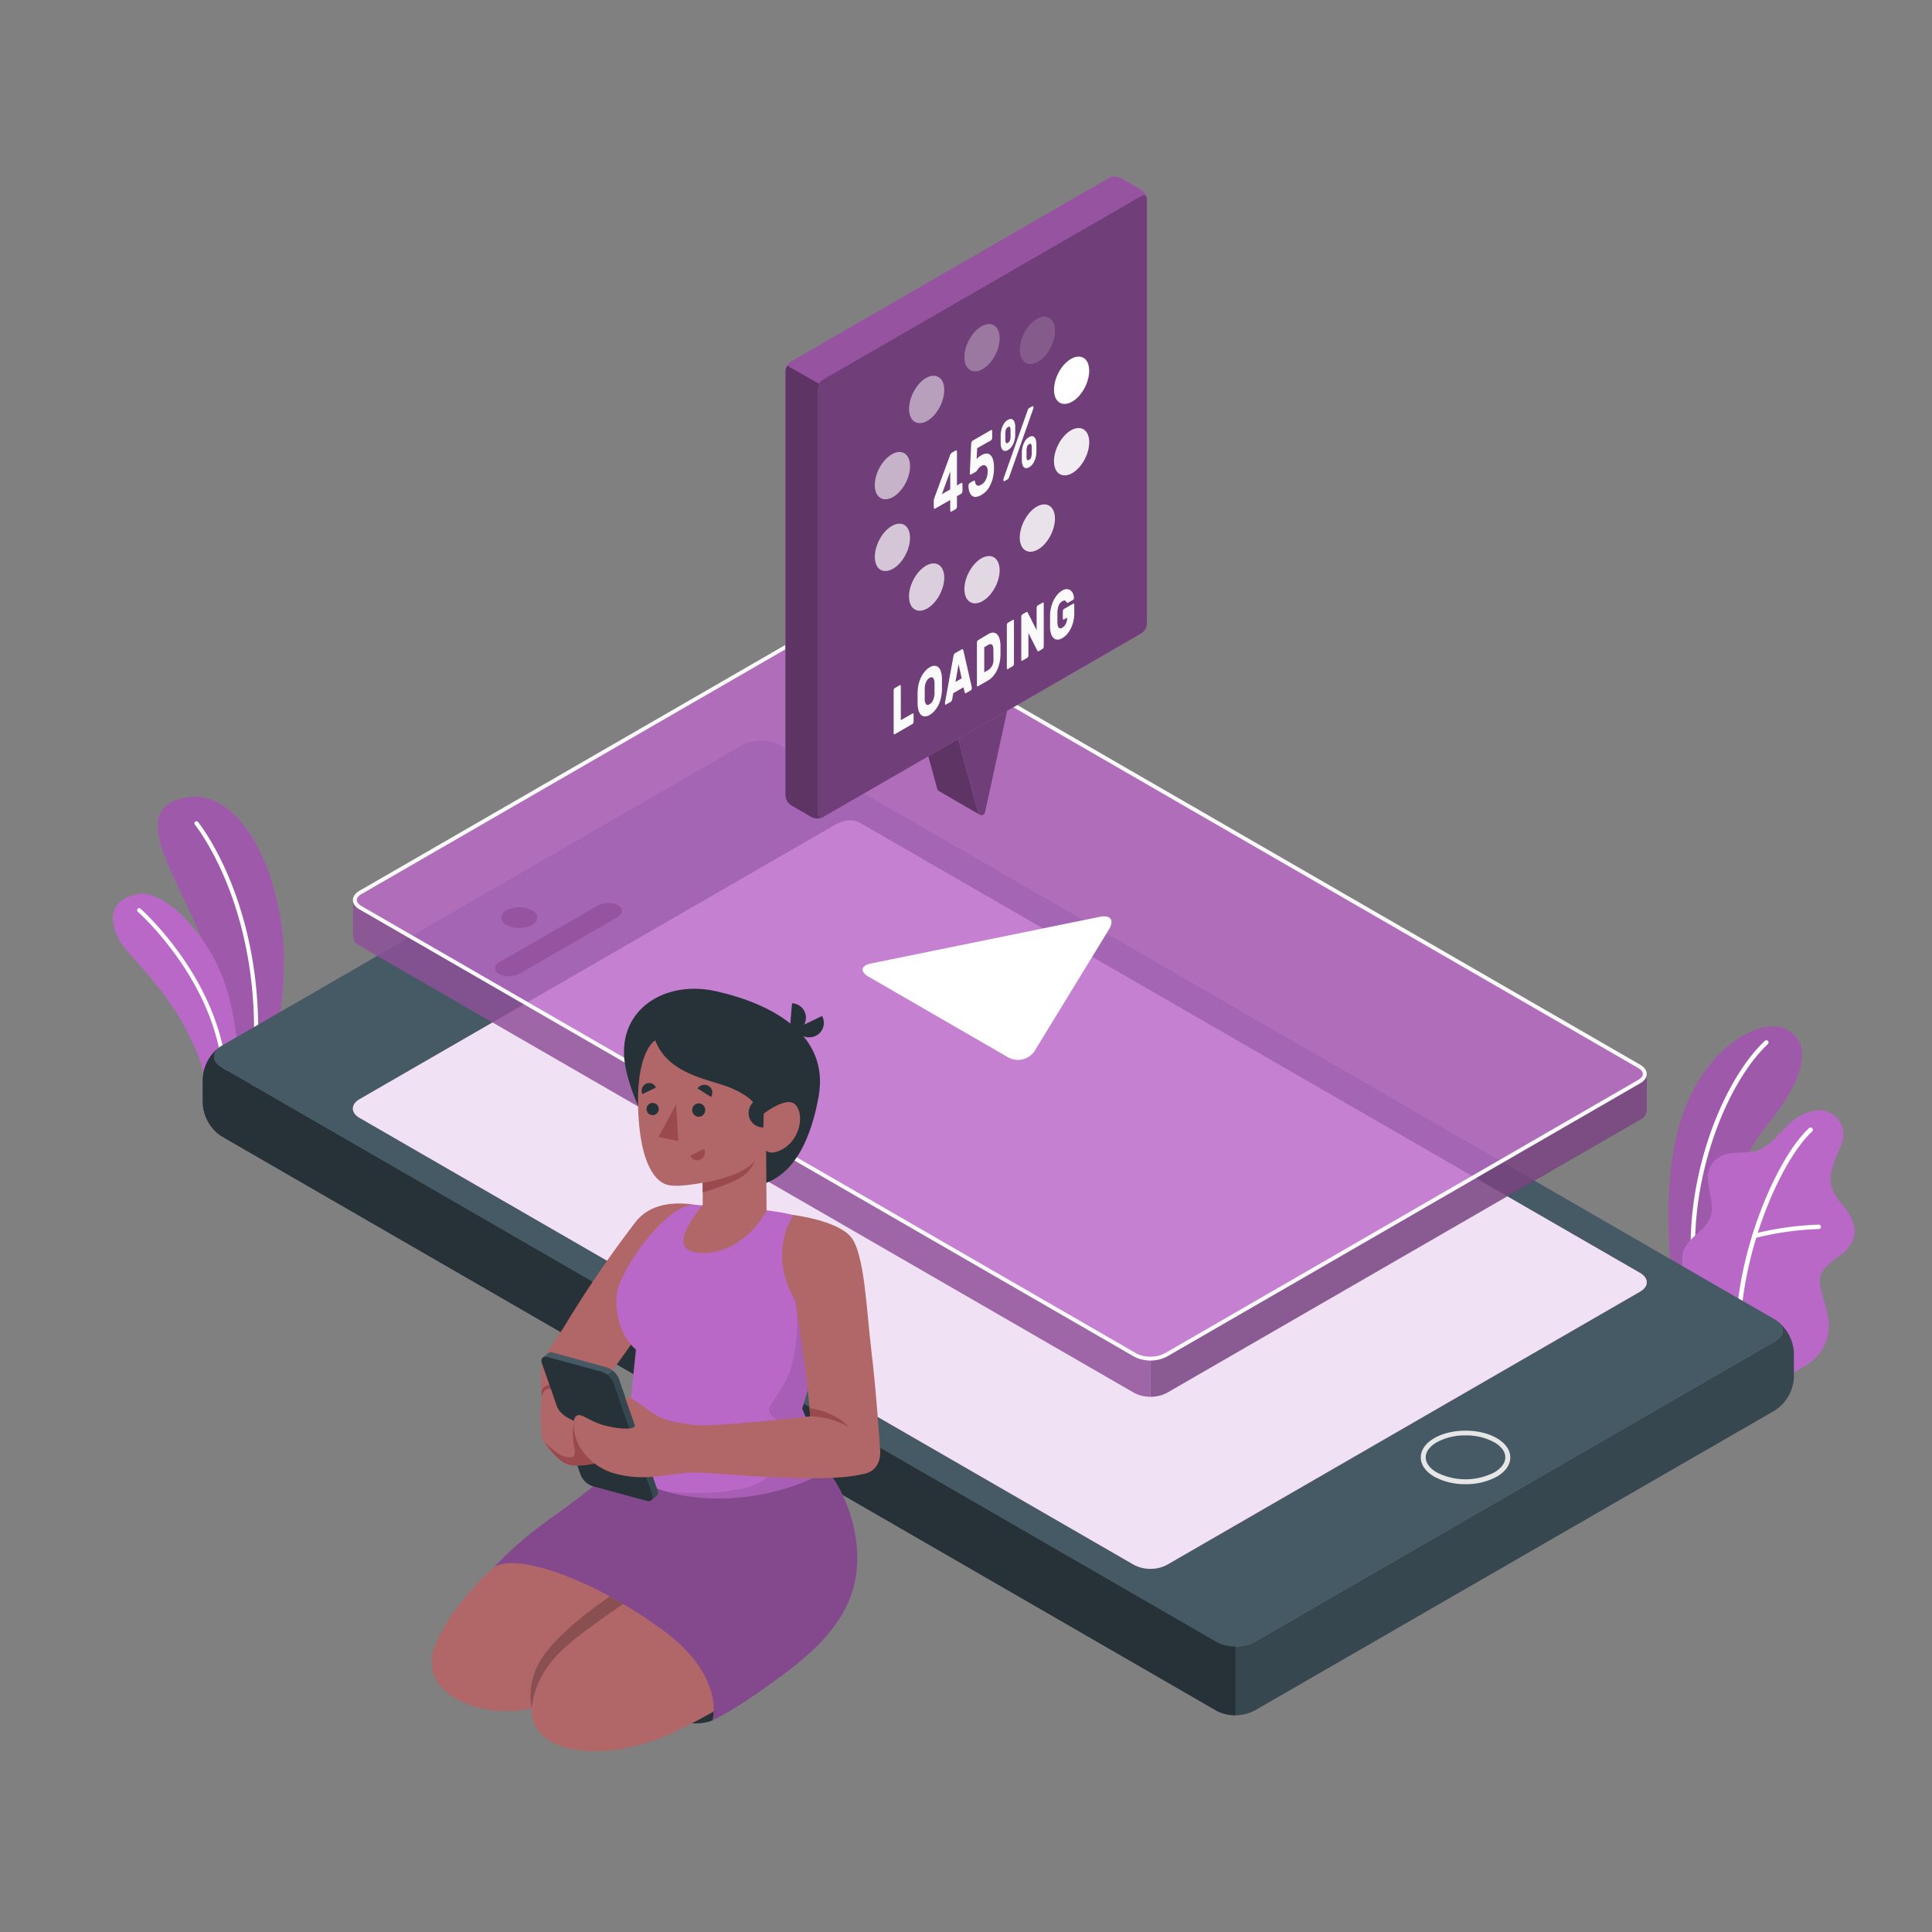 <svg xmlns="http://www.w3.org/2000/svg" viewBox="0 0 500 500"><rect x="0" y="0" width="500" height="500" fill="#808080" stroke="none"/><g id="freepik--Plants--inject-2"><g id="freepik--plants--inject-2"><path d="M441.3,341.6l-7.89-5.33s-3.48-20.68-.25-38.85c4.54-25.55,22.16-34.05,28.45-31.38s7.63,10.29-4.1,24.87C450.59,299.52,441.55,317.81,441.3,341.6Z" style="fill:#BA68C8"></path><g style="opacity:0.15"><path d="M441.3,341.6l-7.89-5.33s-3.48-20.68-.25-38.85c4.54-25.55,22.16-34.05,28.45-31.38s7.63,10.29-4.1,24.87C450.59,299.52,441.55,317.81,441.3,341.6Z"></path></g><path d="M438.59,331.37h.08a.56.56,0,0,0,.5-.63c-2.85-24.06,7.31-50.15,18.35-60.53a.57.57,0,0,0-.78-.84c-11.25,10.57-21.6,37.09-18.7,61.5A.57.57,0,0,0,438.59,331.37Z" style="fill:#fff"></path><path d="M462,355.55c1.26.75,4.92-2,5.93-2.62a12.08,12.08,0,0,0,4.12-4.54,11.36,11.36,0,0,0,1.13-6.79,26.7,26.7,0,0,0-.79-3.63c-.31-1.18-.63-2.36-.94-3.54a9,9,0,0,1-.45-3.55c.36-2.4,2.52-4,4.49-5.45,2.18-1.57,4.45-3.65,4.49-6.54a10.16,10.16,0,0,0-2.43-6.11c-2.15-2.83-4.34-5.06-3.73-8.92a31.16,31.16,0,0,1,2.37-6.73,11.09,11.09,0,0,0,.84-2.92,6.27,6.27,0,0,0-6.62-6.89,11.47,11.47,0,0,0-4.66,1.54c-4.48,2.38-7.2,8.58-12.4,9.23-1.69.21-3.41.13-5.1.35a7.51,7.51,0,0,0-4.58,2c-4,4.24.64,9.79-1,14.46-1.18,3.34-4.47,4.56-6.36,7.55a7.22,7.22,0,0,0-.94,4.38,21.06,21.06,0,0,0,1.71,7.46,67.36,67.36,0,0,0,3.92,7.06Z" style="fill:#BA68C8"></path><path d="M449.85,348.11h0a.57.57,0,0,0,.56-.59c-.5-22.72,10.68-47.58,18.6-54.71a.58.58,0,0,0,0-.81.57.57,0,0,0-.81-.05c-8.08,7.28-19.48,32.55-19,55.6A.58.58,0,0,0,449.85,348.11Z" style="fill:#fff"></path><path d="M454,320.42a.52.52,0,0,0,.17,0,76.94,76.94,0,0,1,16.52-2.34.56.56,0,0,0,.56-.58.55.55,0,0,0-.58-.56,78.28,78.28,0,0,0-16.82,2.38.58.58,0,0,0-.39.71A.56.56,0,0,0,454,320.42Z" style="fill:#fff"></path></g><g id="freepik--plants--inject-2"><path d="M60.33,285.25l9.14-4.11s4-18.28,4-32.75c.06-20.33-10.49-45.86-26.57-41.74s4.46,26.91,7.77,44.49S60.33,285.25,60.33,285.25Z" style="fill:#BA68C8"></path><path d="M60.33,285.25l9.14-4.11s4-18.28,4-32.75c.06-20.33-10.49-45.86-26.57-41.74s4.46,26.91,7.77,44.49S60.33,285.25,60.33,285.25Z" style="opacity:0.15"></path><path d="M65.08,283.61h0a.54.54,0,0,1-.45-.59c6-44.57-14-69.32-14.15-69.56a.53.53,0,1,1,.81-.67c.2.24,20.48,25.35,14.39,70.37A.53.53,0,0,1,65.08,283.61Z" style="fill:#fff"></path><path d="M54.58,287.81l6.51-2.92s2.33-12.59-2.34-28.64c-4.06-14-16.37-26.46-23.37-24.81s-7.31,6.47-4.53,11.83S52.48,262.65,54.58,287.81Z" style="fill:#BA68C8"></path><path d="M58,286.79h0a.53.53,0,0,1-.47-.58c3-28.26-21.64-50.06-21.89-50.27a.53.53,0,0,1,.69-.8c.26.22,25.28,22.38,22.25,51.18A.53.53,0,0,1,58,286.79Z" style="fill:#fff"></path></g></g><g id="freepik--Device--inject-2"><g id="freepik--device--inject-2"><path d="M460,341.93c2,1.57,1.81,3.8-.66,5.22L324.65,424.94a10.88,10.88,0,0,1-9.8,0L57.38,276.28c-2.49-1.44-2.69-3.71-.57-5.27a10.89,10.89,0,0,0-4.33,8.11v6.47a10.82,10.82,0,0,0,4.9,8.5L314.83,442.73a10.78,10.78,0,0,0,9.8,0L459.36,365a10.81,10.81,0,0,0,4.9-8.49V350A11,11,0,0,0,460,341.93Z" style="fill:#37474f"></path><path d="M459.36,341.49,201.9,192.85a10.88,10.88,0,0,0-9.8,0L57.38,270.63c-2.71,1.55-2.7,4.09,0,5.65L314.85,424.93a10.88,10.88,0,0,0,9.8,0l134.71-77.79C462.07,345.59,462.07,343.05,459.36,341.49Zm-34.92-12c2.31,1.34,2.32,3.51,0,4.85L301.94,405.05a9.3,9.3,0,0,1-8.41,0L93.08,289.31c-2.33-1.34-2.32-3.52,0-4.85l122.5-70.73c2.32-1.34,4.73-2.11,7.05-.78Z" style="fill:#455a64"></path><path d="M56.81,271a10.89,10.89,0,0,0-4.33,8.11v6.47a10.85,10.85,0,0,0,4.9,8.5L314.83,442.73a10,10,0,0,0,4.91,1.17V426.1a10.09,10.09,0,0,1-4.9-1.17L57.38,276.28C54.89,274.84,54.69,272.57,56.81,271Z" style="fill:#263238"></path><path d="M379.28,384.1a16.5,16.5,0,0,1-8.06-1.92c-2.27-1.31-3.52-3.09-3.52-5s1.25-3.71,3.52-5c4.44-2.57,11.67-2.57,16.11,0,2.28,1.31,3.53,3.09,3.53,5s-1.25,3.71-3.53,5h0A16.49,16.49,0,0,1,379.28,384.1Zm0-12.62a15.19,15.19,0,0,0-7.42,1.77c-1.86,1.07-2.88,2.46-2.88,3.91s1,2.83,2.88,3.91a16.42,16.42,0,0,0,14.83,0h0c1.86-1.08,2.88-2.46,2.88-3.91s-1-2.84-2.88-3.91A15.15,15.15,0,0,0,379.28,371.48Z" style="fill:#e6e6e6"></path><path d="M137.66,239.37c1.82-1,1.82-2.74,0-3.79a7.25,7.25,0,0,0-6.57,0c-1.81,1-1.81,2.75,0,3.79A7.25,7.25,0,0,0,137.66,239.37Z"></path><path d="M134.42,252l25.36-14.65c1.51-.87,1.59-2.24.17-3.06a5.85,5.85,0,0,0-5.31.1L129.28,249c-1.51.87-1.59,2.24-.17,3.06A5.88,5.88,0,0,0,134.42,252Z"></path><path d="M222.62,213c-2.32-1.33-4.73-.56-7.05.78L93.07,284.46c-2.31,1.33-2.32,3.51,0,4.85L293.53,405a9.3,9.3,0,0,0,8.41,0l122.49-70.73c2.33-1.34,2.32-3.51,0-4.85Z" style="fill:#BA68C8"></path><path d="M222.62,213c-2.32-1.33-4.73-.56-7.05.78L93.07,284.46c-2.31,1.33-2.32,3.51,0,4.85L293.53,405a9.3,9.3,0,0,0,8.41,0l122.49-70.73c2.33-1.34,2.32-3.51,0-4.85Z" style="fill:#fff;opacity:0.8"></path></g><g id="freepik--Video--inject-2"><path d="M426.17,278a3,3,0,0,0-1.73-2.43L222.62,159c-2.32-1.33-4.73-.56-7.05.79L93.07,230.51a3,3,0,0,0-1.73,2.41c0,.88,0,8.51,0,9.39a2.94,2.94,0,0,0,1.74,2.44L293.53,360.48a9.33,9.33,0,0,0,8.41,0l122.49-70.73a3,3,0,0,0,1.74-2.42Z" style="fill:#BA68C8;opacity:0.8"></path><path d="M426.18,278v9.38a3,3,0,0,1-1.75,2.42L302,360.48a8.62,8.62,0,0,1-4.21,1V352.1a8.62,8.62,0,0,0,4.21-1l122.48-70.73a2.83,2.83,0,0,0,1.73-2.6A1.1,1.1,0,0,1,426.18,278Z" style="opacity:0.3"></path><path d="M426.16,277.75l0-.15s0-.08,0-.12A1.28,1.28,0,0,1,426.16,277.75Z" style="fill:#BA68C8"></path><path d="M297.74,352.1v9.38a8.58,8.58,0,0,1-4.2-1L93.08,244.75a3,3,0,0,1-1.74-2.44c0-.87,0-8.4,0-9.37a3,3,0,0,0,1.74,2.42L293.54,351.1A8.58,8.58,0,0,0,297.74,352.1Z" style="opacity:0.2"></path><path d="M220.05,159.31a4,4,0,0,1,2.07.56L423.94,276.39c.78.45,1.23,1,1.23,1.56s-.45,1.1-1.24,1.55L301.45,350.23a7.77,7.77,0,0,1-3.72.87,7.69,7.69,0,0,1-3.7-.87L93.58,234.5c-.79-.46-1.24-1-1.24-1.56s.45-1.11,1.23-1.56l122.5-70.73a8.18,8.18,0,0,1,4-1.34m0-1a9.13,9.13,0,0,0-4.48,1.48L93.07,230.51c-2.31,1.34-2.32,3.51,0,4.85L293.53,351.1a9.34,9.34,0,0,0,8.41,0l122.49-70.73c2.33-1.34,2.32-3.51,0-4.85L222.62,159a5.15,5.15,0,0,0-2.57-.69Z" style="fill:#fafafa"></path><path d="M224.89,252.83l36,20.8a5.16,5.16,0,0,0,6.94-1.76L287,240.53c1.44-2.36.42-3.82-2.29-3.27l-59.25,12.08C222.75,249.89,222.49,251.45,224.89,252.83Z" style="fill:#fff"></path></g></g><g id="freepik--speach-bubble--inject-2"><g id="freepik--speach-bubble--inject-2"><g id="freepik--speach-bubble--inject-2"><path d="M250.08,177.61,237.3,185l5.29,19.29a.92.92,0,0,0,.35.4l10.64,6.18a.92.92,0,0,0,1.32-.53l5.79-26.56Z" style="fill:#BA68C8"></path><path d="M260.69,183.77l-5.79,26.56a.91.91,0,0,1-1.7.11l-5.29-19.29Z" style="fill:#BA68C8"></path><path d="M260.69,183.77l-5.79,26.56a.91.91,0,0,1-1.7.11l-5.29-19.29Z" style="opacity:0.4"></path><path d="M237.3,185l10.62,6.15,5.28,19.3a1,1,0,0,0,.27.35c-1-.57-10.09-5.84-10.53-6.11a.87.87,0,0,1-.35-.4Z" style="fill:#BA68C8"></path><path d="M237.3,185l10.62,6.15,5.28,19.3a1,1,0,0,0,.27.35c-1-.57-10.09-5.84-10.53-6.11a.87.87,0,0,1-.35-.4Z" style="opacity:0.5"></path><path d="M287,46.05,204.69,93.57a3.28,3.28,0,0,0-1.48,2.57V205.88a3.23,3.23,0,0,0,1.49,2.55l5.3,3a3.32,3.32,0,0,0,3,0l82.34-47.53a3.25,3.25,0,0,0,1.48-2.56V51.56A3.24,3.24,0,0,0,295.31,49L290,46A3.31,3.31,0,0,0,287,46.05Z" style="fill:#BA68C8"></path><path d="M211.49,210.61V100.79A3.27,3.27,0,0,1,213,98.23l82.35-47.52c.82-.48,1.48-.09,1.48.85V161.37a3.25,3.25,0,0,1-1.48,2.56L213,211.46C212.16,211.94,211.49,211.55,211.49,210.61Z" style="fill:#BA68C8"></path><path d="M211.49,210.61V100.79A3.27,3.27,0,0,1,213,98.23l82.35-47.52c.82-.48,1.48-.09,1.48.85V161.37a3.25,3.25,0,0,1-1.48,2.56L213,211.46C212.16,211.94,211.49,211.55,211.49,210.61Z" style="opacity:0.4"></path><path d="M213,211.48a3.37,3.37,0,0,1-2.94,0l-5.3-3.06a3.21,3.21,0,0,1-1.49-2.54V96.14a3,3,0,0,1,.47-1.51l8.24,4.7a3,3,0,0,0-.44,1.46V210.61A.92.92,0,0,0,213,211.48Z" style="opacity:0.5"></path><path d="M296.77,51.29c-.11-.74-.72-1-1.46-.59L213,98.23a3,3,0,0,0-1.05,1.1l-8.25-4.7a3,3,0,0,1,1-1.06L287,46.05a3.3,3.3,0,0,1,3,0l5.29,3A3.23,3.23,0,0,1,296.77,51.29Z" style="opacity:0.2"></path></g><ellipse cx="254.15" cy="90" rx="6.56" ry="3.91" transform="translate(60.04 277.11) rotate(-63.45)" style="fill:#fff;opacity:0.3"></ellipse><path d="M243.51,98.1c1.48,1.72,1,5.48-1,8.39s-4.89,3.88-6.38,2.16-1-5.48,1-8.39S242,96.38,243.51,98.1Z" style="fill:#fff;opacity:0.5"></path><path d="M232.37,117c2.4-.32,3.71,2.15,2.93,5.52s-3.35,6.35-5.75,6.67-3.71-2.15-2.93-5.52S230,117.32,232.37,117Z" style="fill:#fff;opacity:0.6"></path><path d="M229.55,137.06c2.4-2.24,5-2,5.75.54s-.53,6.41-2.93,8.65-5,2-5.75-.54S227.15,139.3,229.55,137.06Z" style="fill:#fff;opacity:0.7"></path><ellipse cx="239.82" cy="151.94" rx="6.56" ry="3.91" transform="translate(-3.3 298.55) rotate(-63.45)" style="fill:#fff;opacity:0.75"></ellipse><ellipse cx="254.15" cy="150.04" rx="6.56" ry="3.91" transform="translate(6.33 310.31) rotate(-63.45)" style="fill:#fff;opacity:0.8"></ellipse><path d="M264.78,141.94c-1.48-1.72-1-5.48,1-8.39s4.9-3.88,6.38-2.16,1,5.48-1,8.39S266.26,143.66,264.78,141.94Z" style="fill:#fff;opacity:0.85"></path><path d="M275.92,123c-2.4.32-3.71-2.15-2.93-5.52s3.35-6.36,5.75-6.68,3.71,2.16,2.93,5.52S278.32,122.71,275.92,123Z" style="fill:#fff;opacity:0.9"></path><path d="M278.74,103c-2.4,2.24-5,2-5.75-.54s.53-6.41,2.93-8.64,5-2,5.75.54S281.14,100.74,278.74,103Z" style="fill:#fff"></path><path d="M272.17,89.43c-1.48,3.3-4.34,5.38-6.38,4.64s-2.49-4-1-7.31,4.34-5.38,6.38-4.65S273.65,86.13,272.17,89.43Z" style="fill:#fff;opacity:0.15"></path><path d="M246.26,132.38a.16.16,0,0,1-.24,0,.53.53,0,0,1-.1-.36v-2.62L242,131.63a.16.16,0,0,1-.24,0,.58.58,0,0,1-.1-.35V129.7a1.79,1.79,0,0,1,.09-.57c0-.19.11-.39.19-.61L245.8,118a1.6,1.6,0,0,1,.52-.84l1-.56a.17.17,0,0,1,.24,0,.49.49,0,0,1,.1.35v8.68l1.09-.63a.17.17,0,0,1,.24,0,.49.49,0,0,1,.1.35V127a1.1,1.1,0,0,1-.1.47.64.64,0,0,1-.24.32l-1.09.62V131a1.14,1.14,0,0,1-.1.47.56.56,0,0,1-.24.31Zm-.34-5.72V122l-2.17,5.9Z" style="fill:#fafafa"></path><path d="M251.34,114.84a1.19,1.19,0,0,1,.11-.47.56.56,0,0,1,.24-.31l4.75-2.75a.17.17,0,0,1,.24,0,.5.5,0,0,1,.1.35v1.54a1.1,1.1,0,0,1-.1.47.59.59,0,0,1-.24.32l-3.55,2-.14,2.86a3.35,3.35,0,0,1,.68-.68l.55-.36a3,3,0,0,1,1.31-.43,1.41,1.41,0,0,1,1,.36A2.5,2.5,0,0,1,257,119a6.59,6.59,0,0,1,.25,2,11.57,11.57,0,0,1-.26,2.53,8.8,8.8,0,0,1-.71,2,6.58,6.58,0,0,1-1,1.55,5.78,5.78,0,0,1-1.29,1,3.31,3.31,0,0,1-1.5.52,1.45,1.45,0,0,1-1-.34,2.26,2.26,0,0,1-.62-1,5.46,5.46,0,0,1-.24-1.48,1.12,1.12,0,0,1,.1-.48.67.67,0,0,1,.25-.31l1-.59a.19.19,0,0,1,.23,0,.53.53,0,0,1,.14.3,1.62,1.62,0,0,0,.24.68.73.73,0,0,0,.38.28.81.81,0,0,0,.48,0,3.44,3.44,0,0,0,.56-.26,3,3,0,0,0,1.16-1.34,4.9,4.9,0,0,0,.44-2.1,1.79,1.79,0,0,0-.44-1.37.94.94,0,0,0-1.16,0,2.92,2.92,0,0,0-.61.45,4.37,4.37,0,0,0-.36.44l-.25.37a.84.84,0,0,1-.29.27l-1.16.67a.17.17,0,0,1-.24,0,.49.49,0,0,1-.11-.35Z" style="fill:#fafafa"></path><path d="M260.86,108.66a1.33,1.33,0,0,1,.81-.23.91.91,0,0,1,.57.28,1.59,1.59,0,0,1,.36.67,3.68,3.68,0,0,1,.14.9c0,.37,0,.76,0,1.19s0,.83,0,1.22a5.93,5.93,0,0,1-.14,1.07,5,5,0,0,1-.36,1.07,3.87,3.87,0,0,1-.57.94,2.84,2.84,0,0,1-.81.7,1.42,1.42,0,0,1-.81.24.87.87,0,0,1-.58-.28,1.59,1.59,0,0,1-.35-.66,4.23,4.23,0,0,1-.15-.9c0-.37,0-.77,0-1.19s0-.84,0-1.22a7,7,0,0,1,.15-1.07,5.68,5.68,0,0,1,.35-1.08,4.83,4.83,0,0,1,.58-1A2.84,2.84,0,0,1,260.86,108.66Zm5.07-2.41a2.75,2.75,0,0,1,.18-.41.81.81,0,0,1,.28-.27l.76-.43a.17.17,0,0,1,.22,0,.33.33,0,0,1,.08.26.57.57,0,0,1,0,.12.83.83,0,0,1,0,.15l-6.25,17.71a2.75,2.75,0,0,1-.18.41.81.81,0,0,1-.28.27l-.76.44a.2.2,0,0,1-.22,0,.38.38,0,0,1-.08-.27.57.57,0,0,1,0-.12.83.83,0,0,1,0-.15Zm-4.4,6.92c0-.09,0-.23,0-.42v-1.17c0-.19,0-.32,0-.4a1.37,1.37,0,0,0-.17-.65c-.09-.14-.26-.15-.5,0a1.11,1.11,0,0,0-.51.6,2.78,2.78,0,0,0-.16.83,3.87,3.87,0,0,0,0,.42c0,.2,0,.39,0,.59s0,.4,0,.59a3.45,3.45,0,0,0,0,.4,1.33,1.33,0,0,0,.16.64c.1.15.26.15.51,0a1.11,1.11,0,0,0,.5-.59A2.85,2.85,0,0,0,261.53,113.17Zm4.81-.06a1.33,1.33,0,0,1,.81-.23.9.9,0,0,1,.57.29,1.49,1.49,0,0,1,.36.66,4.24,4.24,0,0,1,.14.9c0,.37,0,.77,0,1.19s0,.84,0,1.22a7,7,0,0,1-.14,1.07,5.08,5.08,0,0,1-.36,1.08,4.71,4.71,0,0,1-.57.94,3,3,0,0,1-.81.69,1.46,1.46,0,0,1-.81.24.9.9,0,0,1-.58-.27,1.58,1.58,0,0,1-.35-.67,4.23,4.23,0,0,1-.15-.9c0-.37,0-.76,0-1.19s0-.83,0-1.22a7,7,0,0,1,.15-1.07,5,5,0,0,1,.35-1.07,4.55,4.55,0,0,1,.58-1A2.63,2.63,0,0,1,266.34,113.11Zm.67,4.52c0-.1,0-.23,0-.42V116c0-.19,0-.33,0-.41a1.44,1.44,0,0,0-.17-.64c-.09-.15-.26-.16-.5,0a1.09,1.09,0,0,0-.51.59,2.84,2.84,0,0,0-.16.83,4.26,4.26,0,0,0,0,.43c0,.19,0,.39,0,.59s0,.39,0,.58a3.31,3.31,0,0,0,0,.4,1.33,1.33,0,0,0,.16.64c.09.15.26.16.51,0a1.07,1.07,0,0,0,.5-.59A3.14,3.14,0,0,0,267,117.63Z" style="fill:#fafafa"></path><path d="M236.17,184.65a.14.14,0,0,1,.19,0,.38.38,0,0,1,.08.28v1.81a.8.8,0,0,1-.08.37.46.46,0,0,1-.19.25l-4.62,2.66a.13.13,0,0,1-.19,0,.44.44,0,0,1-.08-.28V178.69a1,1,0,0,1,.08-.37.54.54,0,0,1,.19-.24l1.31-.76a.14.14,0,0,1,.19,0,.43.43,0,0,1,.08.28v8.78Z" style="fill:#fafafa"></path><path d="M237.47,179.13a10.83,10.83,0,0,1,.24-1.95,9.49,9.49,0,0,1,.61-1.82,7.34,7.34,0,0,1,1-1.55,4.93,4.93,0,0,1,1.3-1.12,2.4,2.4,0,0,1,1.3-.38,1.44,1.44,0,0,1,1,.44,2.5,2.5,0,0,1,.61,1.12,7.25,7.25,0,0,1,.25,1.66c0,.49,0,1,0,1.53s0,1,0,1.52a11.58,11.58,0,0,1-.25,1.94,8.64,8.64,0,0,1-.61,1.84,6.67,6.67,0,0,1-1,1.54,4.71,4.71,0,0,1-1.3,1.11,2.26,2.26,0,0,1-1.3.39,1.4,1.4,0,0,1-1-.43,2.89,2.89,0,0,1-.61-1.13,6.85,6.85,0,0,1-.24-1.67c0-.46,0-1,0-1.49S237.46,179.63,237.47,179.13Zm4.38.43c0-.21,0-.44,0-.7s0-.51,0-.77,0-.52,0-.76,0-.46,0-.65a3,3,0,0,0-.11-.72,1.07,1.07,0,0,0-.24-.49.57.57,0,0,0-.38-.2,1,1,0,0,0-.54.16,2,2,0,0,0-.54.47,2.71,2.71,0,0,0-.38.64,4.23,4.23,0,0,0-.24.76,4.6,4.6,0,0,0-.1.85c0,.2,0,.42,0,.67v1.53c0,.25,0,.47,0,.67a2.11,2.11,0,0,0,.34,1.22c.2.26.51.27.92,0a2.08,2.08,0,0,0,.92-1.09A4.92,4.92,0,0,0,241.85,179.56Z" style="fill:#fafafa"></path><path d="M248.88,168.07c.14-.08.24-.07.31,0a.69.69,0,0,1,.14.3l2.18,9.52a1.59,1.59,0,0,1,0,.23.67.67,0,0,1-.07.31.41.41,0,0,1-.15.2l-1.26.72c-.13.08-.23.09-.28,0a.46.46,0,0,1-.11-.22l-.28-1.26-2.65,1.53-.28,1.59a1.2,1.2,0,0,1-.11.34.64.64,0,0,1-.28.31l-1.26.72a.1.1,0,0,1-.15,0,.3.3,0,0,1-.07-.23s0-.15,0-.28l2.18-12a1.84,1.84,0,0,1,.14-.46.72.72,0,0,1,.31-.37Zm-1.61,8.41,1.61-.93-.8-3.64Z" style="fill:#fafafa"></path><path d="M255.77,164.1a2.38,2.38,0,0,1,1.25-.38,1.53,1.53,0,0,1,1,.42,2.7,2.7,0,0,1,.65,1.14,6.82,6.82,0,0,1,.26,1.77c0,.24,0,.45,0,.65v1.14c0,.19,0,.41,0,.64a10.86,10.86,0,0,1-.26,2.08,9.23,9.23,0,0,1-.63,1.88,6.76,6.76,0,0,1-1,1.53,4.66,4.66,0,0,1-1.24,1.08l-2.7,1.55a.14.14,0,0,1-.19,0,.43.43,0,0,1-.08-.28v-11a1,1,0,0,1,.08-.37.65.65,0,0,1,.19-.25Zm1.31,4c0-1.29-.5-1.69-1.36-1.19l-1,.59V174l1.07-.61a3,3,0,0,0,1.31-2.73v-2.56Z" style="fill:#fafafa"></path><path d="M260.84,173.15a.14.14,0,0,1-.19,0,.38.38,0,0,1-.08-.28V161.79a.8.8,0,0,1,.08-.37.43.43,0,0,1,.19-.25l1.3-.75a.13.13,0,0,1,.19,0,.39.39,0,0,1,.08.28v11.06a.85.85,0,0,1-.08.37.44.44,0,0,1-.19.24Z" style="fill:#fafafa"></path><path d="M268.85,168.52c-.12.07-.21.07-.28,0a.54.54,0,0,1-.13-.17l-2.29-4.53v5.79a.85.85,0,0,1-.08.37.44.44,0,0,1-.19.24l-1.3.76a.14.14,0,0,1-.19,0,.38.38,0,0,1-.08-.28V159.63a.8.8,0,0,1,.08-.37.46.46,0,0,1,.19-.25l1-.6c.12-.06.21-.06.28,0a.43.43,0,0,1,.13.16l2.29,4.53v-5.78a.8.8,0,0,1,.08-.37.46.46,0,0,1,.19-.25l1.3-.75a.13.13,0,0,1,.19,0,.39.39,0,0,1,.08.28v11.06a.83.83,0,0,1-.08.37.44.44,0,0,1-.19.24Z" style="fill:#fafafa"></path><path d="M274.91,155.61a2.06,2.06,0,0,0-.57.49,3.21,3.21,0,0,0-.37.65,3.16,3.16,0,0,0-.21.76,7.46,7.46,0,0,0-.1.81,5.29,5.29,0,0,0,0,.63v.82c0,.28,0,.55,0,.81s0,.47,0,.61a3.61,3.61,0,0,0,.09.7,1.33,1.33,0,0,0,.22.51.54.54,0,0,0,.38.22.91.91,0,0,0,.56-.17,2,2,0,0,0,.49-.38,2.35,2.35,0,0,0,.4-.56,3.47,3.47,0,0,0,.27-.73,3.84,3.84,0,0,0,.1-.93l-.84.48a.14.14,0,0,1-.19,0,.43.43,0,0,1-.08-.28v-1.81a1,1,0,0,1,.08-.37.58.58,0,0,1,.19-.25l2.42-1.39a.14.14,0,0,1,.19,0,.41.41,0,0,1,.08.27v2.19a9,9,0,0,1-.24,2.11,8.5,8.5,0,0,1-.66,1.86,7.07,7.07,0,0,1-1,1.5,4.89,4.89,0,0,1-1.23,1,2.22,2.22,0,0,1-1.28.37,1.44,1.44,0,0,1-1-.44,2.71,2.71,0,0,1-.62-1.13,6.67,6.67,0,0,1-.24-1.64c0-.46,0-1,0-1.5s0-1,0-1.55a9.26,9.26,0,0,1,.24-1.93,9.59,9.59,0,0,1,.61-1.83,7.72,7.72,0,0,1,1-1.56,4.78,4.78,0,0,1,1.28-1.11,2.32,2.32,0,0,1,1.26-.37,1.61,1.61,0,0,1,.95.34,2.16,2.16,0,0,1,.61.83,3.27,3.27,0,0,1,.24,1.08.8.8,0,0,1-.06.3.46.46,0,0,1-.16.21l-1.33.76c-.1.06-.18,0-.23,0a1.73,1.73,0,0,1-.17-.21.92.92,0,0,0-.38-.35C275.48,155.37,275.24,155.42,274.91,155.61Z" style="fill:#fafafa"></path></g></g><g id="freepik--Character--inject-2"><g id="freepik--character--inject-2"><path d="M184.39,445.21c-6.25,2.93-23.36-2.56-36.46-9.38s-23.1-16.79-20-30.3c0,0,10.45-8,27.26-2.53S199.68,436.15,184.39,445.21Z" style="fill:#263238"></path><path d="M220,403.33c0,.11,0,.22,0,.34,0,.4-.11.8-.17,1.21s-.09.57-.15.85a35,35,0,0,1-1.7,6.19c-.09.26-.2.52-.3.77-.26.65-.53,1.28-.83,1.92l-.46.94c-.35.69-.73,1.39-1.12,2.06-.14.23-.27.46-.41.68l-.36.57-.51.78-.39.55c-.16.24-.34.48-.52.72s-.38.52-.58.77a34.08,34.08,0,0,1-2.88,3.26c-.25.26-.51.51-.77.75s-.48.46-.73.68c-.82.74-1.68,1.45-2.58,2.12l-5.21,3.89c-3.9,2.91-7.25,5.32-10.73,7.56l-1.76,1.12-.89.55-1.83,1.09-1.91,1.08c-.65.36-1.31.73-2,1.09-2,1.09-4.27,2.22-6.74,3.39-17.47,8.34-37.37,6-36.88-6.19-12.52,3.17-30.05-3.54-25-16.3,10.58-24.12,42.25-37.66,51.06-47.84l50.56,2.6C218.58,388.72,220.39,396.37,220,403.33Z" style="fill:#b16668"></path><path d="M137.59,442.07c1.32-11.44,10-17.09,17.49-22.63s23.19-15.16,23.19-15.16-7.81,1.82-15-5.54a10.89,10.89,0,0,0,5,7.74s-21.74,12.44-28.25,23A17.65,17.65,0,0,0,137.59,442.07Z" style="opacity:0.22"></path><path d="M214.24,380.53a39.25,39.25,0,0,1,7.56,20.57c.71,12.13-4.78,21.52-18.27,31.66s-19.14,12.45-19.14,12.45,3.43-11-12.18-22.82-37.05-20.9-44.28-16.86a93.31,93.31,0,0,1,14.67-12.64c9.15-6.45,19.34-15,19.34-15Z" style="fill:#BA68C8"></path><path d="M214.24,380.53a39.25,39.25,0,0,1,7.56,20.57c.71,12.13-4.78,21.52-18.27,31.66s-19.14,12.45-19.14,12.45,3.43-11-12.18-22.82-37.05-20.9-44.28-16.86a93.31,93.31,0,0,1,14.67-12.64c9.15-6.45,19.34-15,19.34-15Z" style="opacity:0.3"></path><path d="M140.59,365c-.79-6.55-.61-11.15-.28-12,1.95-4.64,3.54-6.09,6.35-10.75a290.4,290.4,0,0,1,18-26.22c3.8-4.66,10.16-5.09,15.43-4.18,3,.52-2.44,11.61-5.44,20.31l-17.9,25c-.53.73-1.69,2.17-1.6,3.06l-.77,13.18-5.47,4.35S141.64,373.6,140.59,365Z" style="fill:#b16668"></path><path d="M141.87,367.21l2.94,1,4.51-2.31,2.93-1.37,1.43-1.64-.35-5.12a4.86,4.86,0,0,1,0-.54l-11,1.31c-.91-.17-1.72.19-2.2,1.55.09,1.46.24,3.1.45,4.9.09.41.2.81.31,1.21A9,9,0,0,0,141.87,367.21Z" style="fill:#9a4a4d"></path><path d="M197.63,313.14h0c18.09,2.16,13.65,5.83,16.62,12.11a20.29,20.29,0,0,1,.56,15.31l-7.2,24,6.63,16c-20.78,11.6-46.06,7.72-52.31-.74-.27-1.8,1.67-21.38,2.66-30.55-4.87-4.11-6.16-12.7-4.21-17.16,4.68-10.64,14.35-20.72,19.28-20.32Z" style="fill:#BA68C8"></path><path d="M214.24,380.53c-.77.42-1.54.82-2.32,1.21-13.91,6.91-29.4,7.26-39.71,4.17a60.34,60.34,0,0,0,21-.91,12.55,12.55,0,0,0,9.36-15.3,6.55,6.55,0,0,0-.21-.66,5.23,5.23,0,0,0-2-2.13,2.67,2.67,0,0,1-1.32-2,2.94,2.94,0,0,1,.58-1.5c2.06-3.31,4.46-6.53,5.35-10.32,1.67-7.1,2-14.24-.17-21.34l-.07-.21,8.84-5,1.55,1.09a19.48,19.48,0,0,1,.84,4.81c0,.42,0,.84,0,1.26,0,.2,0,.4,0,.59,0,.35,0,.7-.07,1.05s-.06.56-.1.84-.08.59-.13.88-.13.72-.21,1.07-.1.46-.16.68c-.15.59-.32,1.17-.52,1.74l-7.2,24Z" style="opacity:0.1"></path><path d="M185.32,256.53c-13.29-3-25.32,4.75-23.69,18.07,1.1,9,10.27,30.31,22.89,30.31l8.34,2.15c9.82,0,16.24-8.06,19-23.28C214.71,267.75,199.86,259.81,185.32,256.53Z" style="fill:#263238"></path><path d="M169.6,269.26c-1.32.69-5.38,5.25-4.3,20.44.89,12.52,4.7,15.8,6.74,16.7s6,.35,9.82-.29v5.75s-5.29,6.15-5,9.6,7.31,3.72,12.6.9a21.9,21.9,0,0,0,8.92-9.1l-.1-15.48s1.24,1.38,4.42-.48c4.39-2.55,5.55-9,3.09-11.46s-9.21,3.18-9.21,3.18c-.24-2.45-1.58-4.93-7.3-7.4C184,279.33,173,278.28,169.6,269.26Z" style="fill:#b16668"></path><path d="M166.24,283.14l3.51-1.67a1.86,1.86,0,0,0-2.53-1A2,2,0,0,0,166.24,283.14Z" style="fill:#263238"></path><path d="M180.52,281.68l3.48,2.2a2,2,0,0,0-.57-2.81A2.16,2.16,0,0,0,180.52,281.68Z" style="fill:#263238"></path><path d="M197.77,284.09l-.21,7.68a3.73,3.73,0,0,1-3.82-3.82A4,4,0,0,1,197.77,284.09Z" style="fill:#263238"></path><path d="M204.33,267.31l.64-7.66a3.72,3.72,0,0,1,3.59,4A4,4,0,0,1,204.33,267.31Z" style="fill:#263238"></path><path d="M205.83,266.27l6.92-3.34a3.73,3.73,0,0,1-1.64,5.15A4,4,0,0,1,205.83,266.27Z" style="fill:#263238"></path><path d="M179.16,287.21a1.7,1.7,0,0,0,1.58,1.81,1.72,1.72,0,0,0,1.76-1.66,1.7,1.7,0,0,0-1.58-1.81A1.71,1.71,0,0,0,179.16,287.21Z" style="fill:#263238"></path><path d="M182.21,297.33l-3.55,1.76a1.94,1.94,0,0,0,2.63,1A2.07,2.07,0,0,0,182.21,297.33Z" style="fill:#9a4a4d"></path><path d="M167.32,287a1.58,1.58,0,1,0,1.66-1.56A1.61,1.61,0,0,0,167.32,287Z" style="fill:#263238"></path><polygon points="174.98 285.84 175.55 295.33 170.43 294.22 174.98 285.84" style="fill:#9a4a4d"></polygon><path d="M181.86,306.11c4-.53,12.34-2.92,13.64-6.2a8.51,8.51,0,0,1-2.91,4.19c-2.49,2.13-10.73,4.52-10.73,4.52Z" style="fill:#9a4a4d"></path><path d="M140.53,351.32h0l1.29-1.11v0a1.46,1.46,0,0,1,1.31-.15L157,353.86a5.12,5.12,0,0,1,3.12,2.92l10,28.83a1.3,1.3,0,0,1-.18,1.47h0l-1.32,1.14h0a1.44,1.44,0,0,1-1.33.15l-13.89-3.77a5.15,5.15,0,0,1-3.12-2.92c-2-5.67-8-23.16-10-28.83C140,352.13,140.15,351.59,140.53,351.32Z" style="fill:#455a64"></path><path d="M168.82,386.71l-10-28.83A5.12,5.12,0,0,0,155.7,355l-13.88-3.78c-1.29-.35-2,.39-1.54,1.65,2,5.67,8,23.16,10,28.83a5.15,5.15,0,0,0,3.12,2.92l13.89,3.77C168.57,388.71,169.25,388,168.82,386.71Z" style="fill:#263238"></path><path d="M157.22,355.77a5.07,5.07,0,0,1,1.61,2.12l10,28.82a1.36,1.36,0,0,1-.14,1.45l1.25-1.07h0a1.34,1.34,0,0,0,.19-1.47l-10-28.84a4.82,4.82,0,0,0-1.49-2Z" style="fill:#37474f"></path><path d="M144,363.7c.81,2.43,3.83,4.17,8.57,5.29s7.36,6.15,6.6,7.68-8.42,3-11.49,2.52-6.14-4.87-7.07-6.24-.84-10.47-.22-12c.89-2.18,2.18-1.39,2.18-1.39Z" style="fill:#b16668"></path><path d="M159.21,376.67c.76-1.53-1.86-6.56-6.6-7.68a25,25,0,0,1-4-1.29h0a17.56,17.56,0,0,0,0,6.86c.58,2.51-.41,2.93-2.51,2.4s-5.4-4-5.4-4c.93,1.37,4,5.8,7.07,6.24S158.44,378.2,159.21,376.67Z" style="fill:#9a4a4d"></path><path d="M208.76,356.62l1.1,11.72,13.59,13.14c4.31-.85,4.43-4.76,4.34-6.06s-1-15.34-2.26-25.66-1.74-25.2-5.27-29.57-14.95-5.75-14.95-5.75-6.87,9.85.52,22.16Z" style="fill:#b16668"></path><path d="M209.69,366.55s-25.31,2.89-30.18,2.2-7.64-1-10.88-3.23c-3.5-2.39-5.75-4.53-6.77-3.67l2.45,7c.28.83-2.2,1.37-7.18.22s-7-4-8.26-2.35c-.7.93-.56,5.27,1.56,8.35a15.31,15.31,0,0,0,9.08,6.38c8.53,2.22,14.77-.64,21.59-.35s32.64,2.91,42.35.35c0,0,6.83-8.84,1.05-13.44C220.05,364.49,209.69,366.55,209.69,366.55Z" style="fill:#b16668"></path><path d="M209.49,364.4l.2,2.15a21.17,21.17,0,0,1,10,2.8S216.86,365.62,209.49,364.4Z" style="fill:#9a4a4d"></path></g></g></svg>
